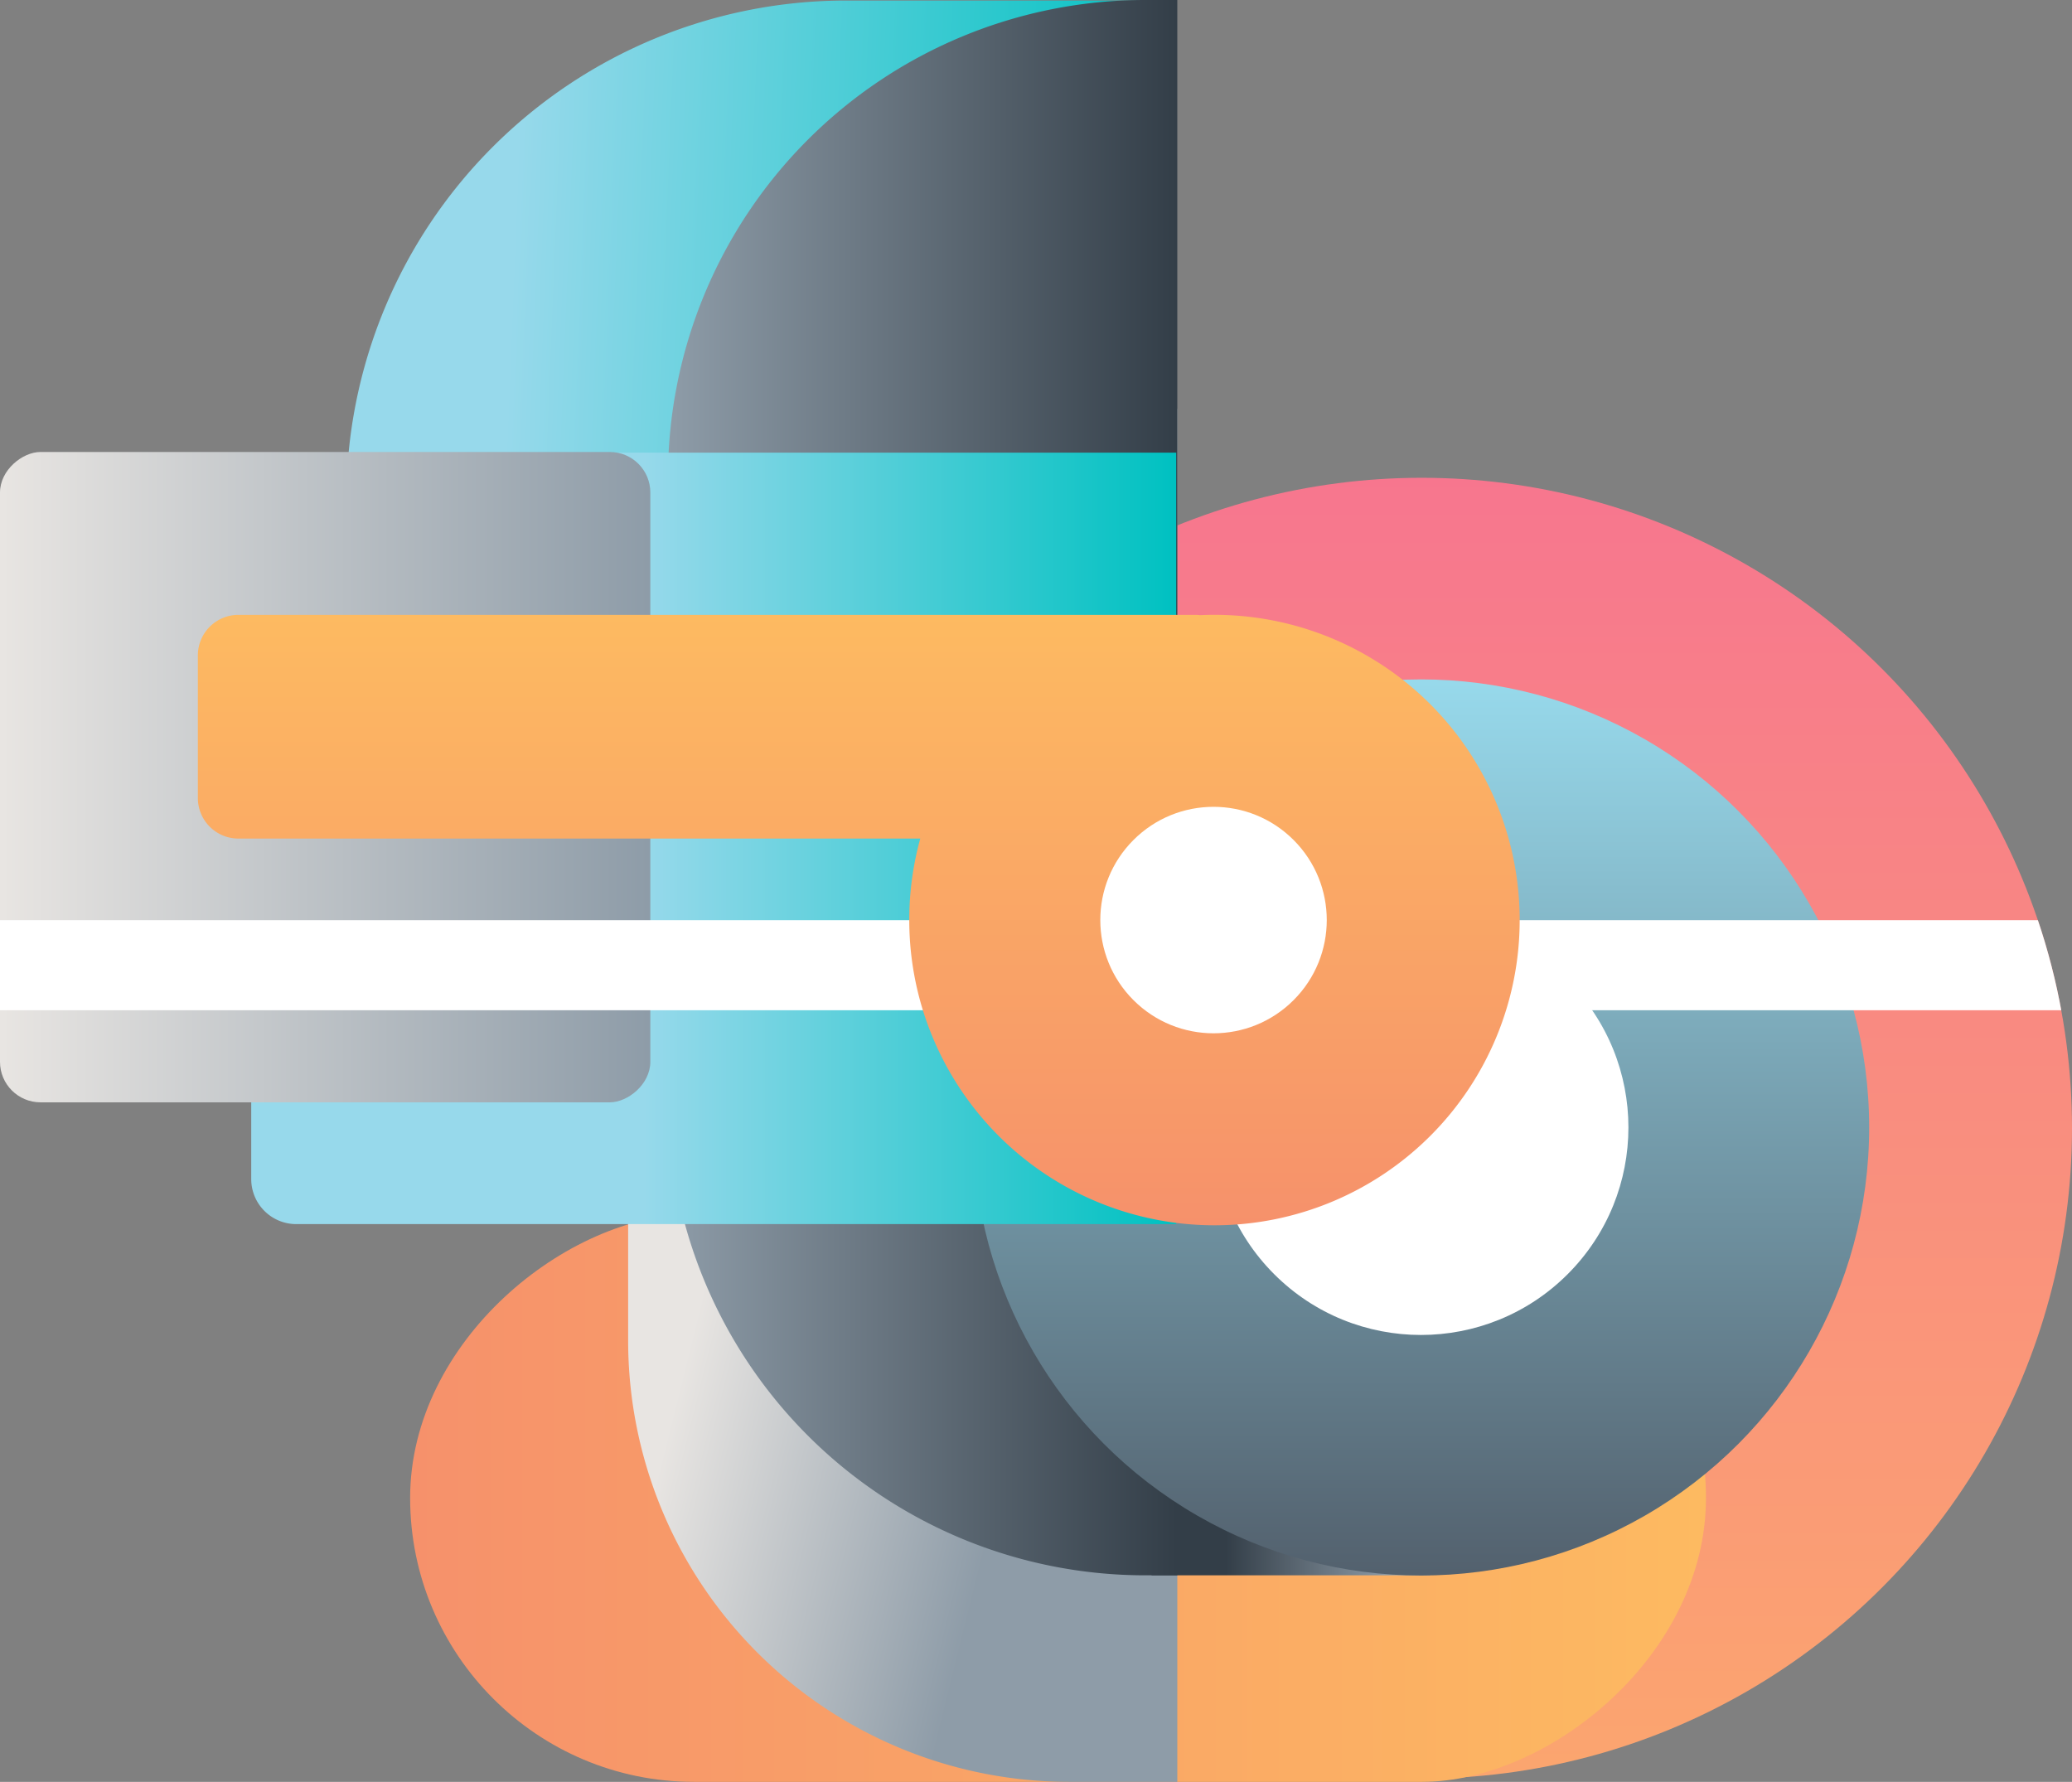 <svg xmlns="http://www.w3.org/2000/svg" xmlns:xlink="http://www.w3.org/1999/xlink" viewBox="0 0 460.197 395.739"><rect x="0" y="0" width="460.197" height="395.739" fill="#808080" stroke="none"/><defs><style>.a{fill:#f6916b;}.b{fill:url(#a);}.c{fill:url(#b);}.d{fill:url(#c);}.e{fill:url(#d);}.f{fill:url(#e);}.g{fill:url(#f);}.h{fill:url(#g);}.i{fill:url(#h);}.j{fill:#fff;}.k{fill:url(#j);}.l{clip-path:url(#k);}.m{fill:none;stroke:#fff;stroke-width:20px;}</style><linearGradient id="a" x1="0.5" y1="-0.441" x2="0.5" y2="1.24" gradientUnits="objectBoundingBox"><stop offset="0" stop-color="#fdba61"/><stop offset="1" stop-color="#f66b96"/></linearGradient><linearGradient id="b" x1="0.5" x2="0.5" y2="1" gradientUnits="objectBoundingBox"><stop offset="0" stop-color="#f6916b"/><stop offset="1" stop-color="#fdba61"/></linearGradient><linearGradient id="c" x1="0.47" y1="0.205" x2="0.188" y2="0.665" gradientUnits="objectBoundingBox"><stop offset="0" stop-color="#e8e5e2"/><stop offset="1" stop-color="#8e9ca8"/></linearGradient><linearGradient id="d" x1="0.532" y1="0.193" x2="0.5" y2="1" gradientUnits="objectBoundingBox"><stop offset="0" stop-color="#97d9eb"/><stop offset="1" stop-color="#00c1c1"/></linearGradient><linearGradient id="e" x1="0.131" x2="0.733" gradientUnits="objectBoundingBox"><stop offset="0" stop-color="#8e9ca8"/><stop offset="1" stop-color="#333e48"/></linearGradient><linearGradient id="f" x1="0.5" x2="0.5" y2="1" xlink:href="#e"/><linearGradient id="g" x1="0.5" x2="0.5" y2="1" gradientUnits="objectBoundingBox"><stop offset="0" stop-color="#53616e"/><stop offset="1" stop-color="#97d9eb"/></linearGradient><linearGradient id="h" x1="0.5" y1="0.424" xlink:href="#d"/><linearGradient id="j" x1="0.5" y1="0" x2="0.5" y2="1" xlink:href="#c"/><clipPath id="k"><path class="a" d="M384.589,389.6a9.009,9.009,0,0,1-2.384-.319H244.786a10,10,0,0,1-9.911-8.66A144.463,144.463,0,1,1,347.289,218.95H454.232a10,10,0,0,1,10,10v16.213h46.8a9,9,0,0,1,9,9V380.6a9,9,0,0,1-9,9Z" transform="translate(4089.785 -77.119)"/></clipPath></defs><g transform="translate(4609.814 412.865) rotate(180)"><ellipse class="b" cx="144.448" cy="144.448" rx="144.448" ry="144.448" transform="translate(4149.617 17.856)"/><rect class="c" width="126.111" height="287.81" rx="63.056" transform="translate(4518.722 17.126) rotate(90)"/><path class="d" d="M98,0H198.928a106,106,0,0,1,106,106v15.971a0,0,0,0,1,0,0H0a0,0,0,0,1,0,0V98A98,98,0,0,1,98,0Z" transform="translate(4470.302 17.126) rotate(90)"/><path class="e" d="M0,0H68.747a111,111,0,0,1,111,111v73.027a0,0,0,0,1,0,0H111a111,111,0,0,1-111-111V0A0,0,0,0,1,0,0Z" transform="translate(4532.893 233) rotate(90)"/><path class="f" d="M4345.7,63h-53.523V85.053h61.866V63Z"/><path class="g" d="M106,0H243.865a106,106,0,0,1,106,106v7.121a0,0,0,0,1,0,0H0a0,0,0,0,1,0,0V106A106,106,0,0,1,106,0Z" transform="translate(4461.452 63) rotate(90)"/><ellipse class="h" cx="99.512" cy="99.512" rx="99.512" ry="99.512" transform="translate(4194.665 62.952)"/><path class="i" d="M10,0H161.334a10,10,0,0,1,10,10V205.445a0,0,0,0,1,0,0H0a0,0,0,0,1,0,0V10A10,10,0,0,1,10,0Z" transform="translate(4554.016 141) rotate(90)"/><path class="g" d="M0,0H41.568a109,109,0,0,1,109,109v1.2a0,0,0,0,1,0,0H0a0,0,0,0,1,0,0V0A0,0,0,0,1,0,0Z" transform="translate(4389.232 312.202) rotate(-180)"/><ellipse class="j" cx="46.087" cy="46.087" rx="46.087" ry="46.087" transform="translate(4294.224 97.287) rotate(45)"/><rect class="k" width="144.44" height="144.44" rx="9" transform="translate(4609.814 168.044) rotate(90)"/><g class="l"><line class="m" x1="338.704" y1="338.704" transform="translate(4622.5 198.5) rotate(135)"/></g><path class="c" d="M1845.342-783.153a67.787,67.787,0,0,1,67.787-67.787,67.787,67.787,0,0,1,67.788,67.787,67.836,67.836,0,0,1-2.442,18.1h151.445a9,9,0,0,1,9,9v31.683a9,9,0,0,1-9,9H1917.409a9.1,9.1,0,0,1-1.087-.065q-1.586.074-3.193.074A67.787,67.787,0,0,1,1845.342-783.153Z" transform="translate(2426.947 991.678)"/><ellipse class="j" cx="25.149" cy="25.149" rx="25.149" ry="25.149" transform="translate(4340.286 172.96) rotate(45)"/></g></svg>